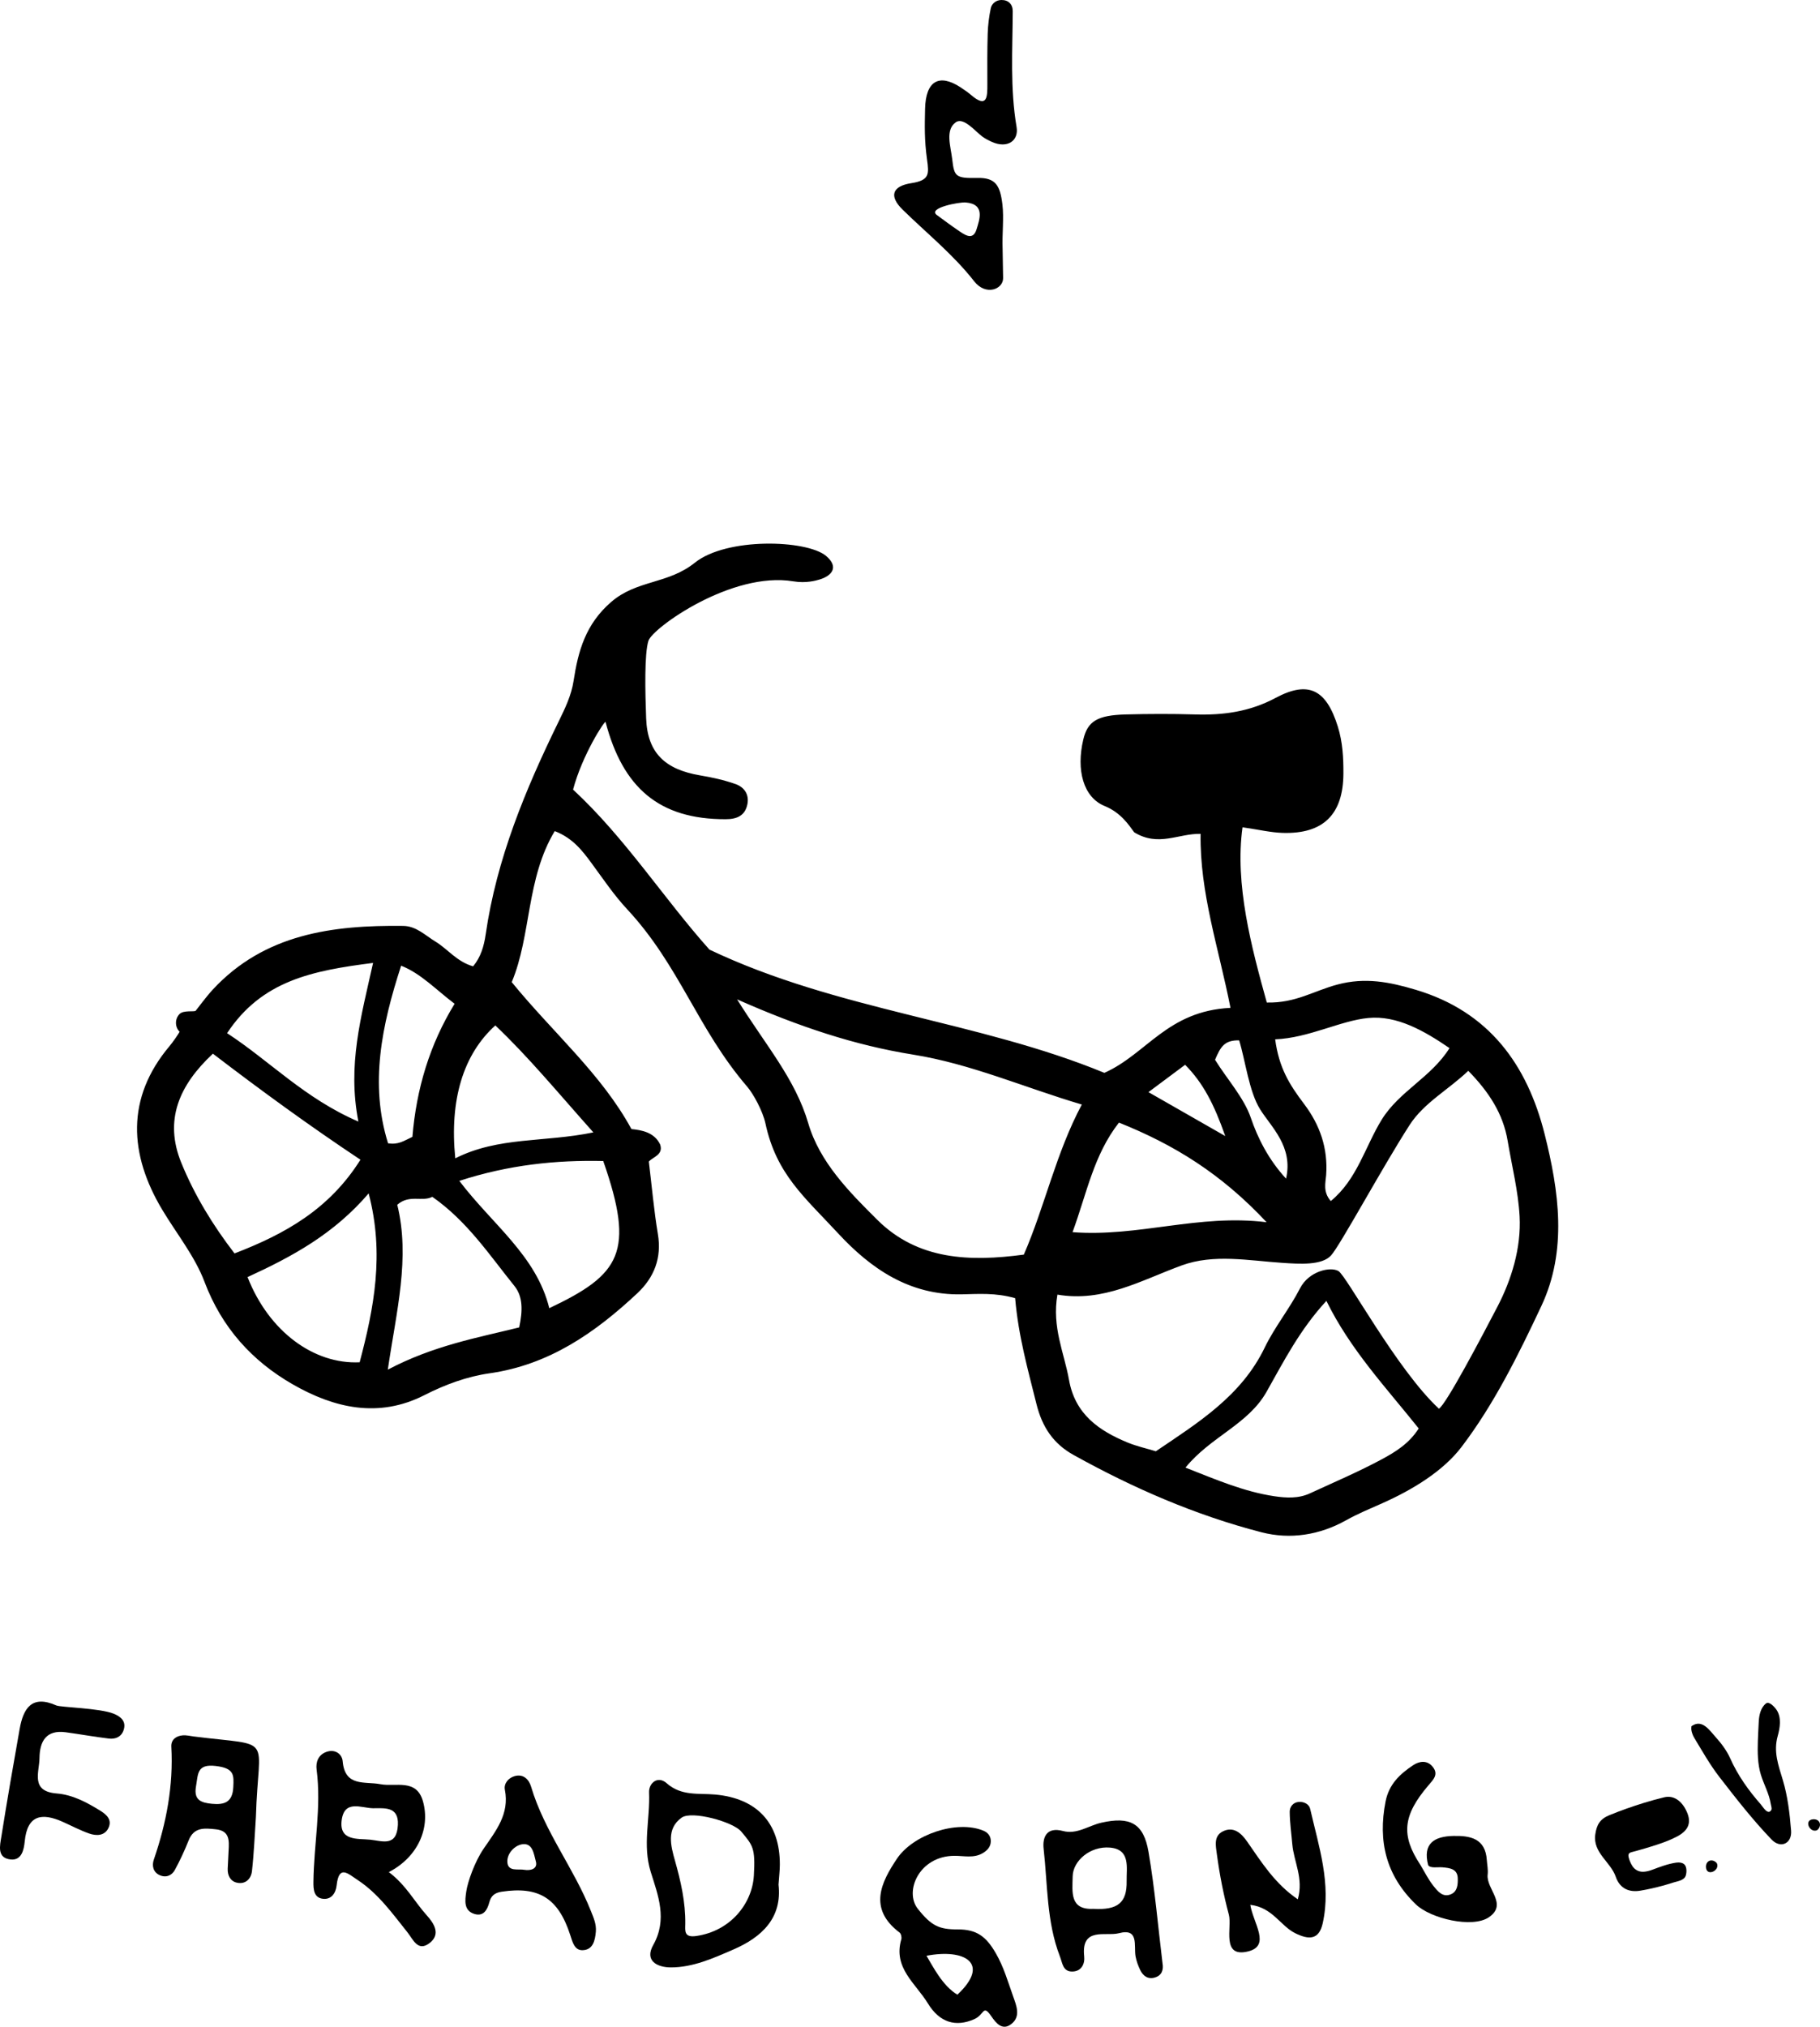 <svg version="1.1" id="Ebene_1" x="0px" y="0px" width="100%" height="100%" viewBox="0 0 372.09 414.162" enable-background="new 0 0 566.93 566.93" xml:space="preserve"
	xmlns="http://www.w3.org/2000/svg"
	xmlns:svg="http://www.w3.org/2000/svg">
	<defs>
		<mask id="cutout">
			<rect fill="white" x="300" y="300" width="100" height="100"/>
			<path fill="black" d="m 331.042,373.626 c 0.189,-0.253 0.646,-0.324 0.924,-0.402 1.193,-0.332 2.395,-0.665 3.582,-1.021 1.174,-0.353 2.344,-0.704 3.516,-1.058 0.365,-0.109 0.955,-0.479 1.158,-0.073 0.178,0.354 0.268,0.829 -0.072,1.111 -0.369,0.304 -0.877,0.562 -1.301,0.786 -0.879,0.467 -1.844,0.796 -2.803,1.05 -0.793,0.208 -1.613,0.299 -2.412,0.485 -0.574,0.134 -1.693,0.626 -2.26,0.269 -0.172,-0.108 -0.412,-0.679 -0.418,-0.87 -0.002,-0.11 0.029,-0.202 0.086,-0.277 z" id="path32" />
		</mask>
	</defs>

	<g transform="translate(-102.538,-65.831)">
		<g>
			<path fill="currentColor" d="m 306.107,464.936 c -1.971,-3.406 -3.9,-4.842 -7.74,-4.834 -3.84,0.011 -5.41,-0.72 -8.182,-4.205 -2.83,-3.557 0.271,-10.792 7.457,-10.836 1.957,-0.012 3.969,0.545 5.82,-0.548 0.891,-0.526 1.584,-1.257 1.637,-2.316 0.053,-1.069 -0.521,-1.864 -1.518,-2.276 -5.436,-2.236 -14.359,0.797 -17.672,5.739 -3.167,4.73 -5.972,10.176 0.539,15.082 0.305,0.229 0.477,0.981 0.357,1.383 -1.713,5.836 2.939,9.002 5.422,13.077 2.428,3.991 5.752,4.886 9.496,3.242 2.098,-0.922 1.74,-3.121 3.479,-0.603 1,1.456 2.309,3.062 4.174,1.532 1.854,-1.516 0.982,-3.666 0.316,-5.526 -1.081,-3.011 -1.926,-6.056 -3.585,-8.911 z m -14.152,0.552 c 7.783,-1.505 13.186,1.524 6.316,7.95 -3.068,-1.828 -5.025,-5.826 -6.316,-7.95 z" id="path2" />
			<path fill="currentColor" d="m 261.972,446.852 c 0.028,-8.553 -4.737,-13.566 -13.279,-14.316 -3.353,-0.294 -6.871,0.352 -9.87,-2.318 -1.784,-1.586 -3.669,-0.041 -3.586,1.895 0.229,5.401 -1.369,10.754 0.343,16.243 1.492,4.776 3.466,9.681 0.505,14.935 -1.803,3.199 0.766,4.564 3.598,4.572 4.552,0.007 8.684,-1.878 12.762,-3.644 5.917,-2.558 10.021,-6.5 9.257,-13.268 0.111,-1.62 0.266,-2.858 0.27,-4.099 z m -5.31,2.245 c -0.335,5.689 -4.733,11.343 -11.802,12.354 -2.506,0.357 -2.241,-1.061 -2.221,-2.461 0.061,-4.462 -0.912,-8.708 -2.119,-12.985 -0.839,-2.969 -1.789,-6.482 1.373,-8.745 2.065,-1.48 10.525,0.844 12.188,2.843 2.336,2.808 2.919,3.304 2.581,8.994 z" id="path4" />
			<path fill="currentColor" d="m 189.768,457.202 c -2.472,-2.739 -4.155,-6.101 -7.738,-8.815 5.839,-3.012 8.533,-8.854 6.989,-14.435 -1.313,-4.749 -5.602,-2.926 -8.714,-3.527 -3.195,-0.614 -7.249,0.613 -7.71,-4.694 -0.129,-1.481 -1.569,-2.551 -3.356,-1.896 -1.644,0.603 -2.171,2.088 -1.972,3.61 1.002,7.688 -0.564,15.286 -0.651,22.933 -0.019,1.552 0.087,3.23 1.913,3.459 1.691,0.208 2.649,-1.064 2.833,-2.743 0.47,-4.265 2.284,-2.412 4.296,-1.091 4.227,2.785 7.08,6.82 10.158,10.662 1.183,1.48 2.128,4.045 4.498,2.261 2.396,-1.804 0.998,-4.016 -0.546,-5.724 z m -11.532,-15.437 c -2.459,-0.26 -6.395,0.347 -5.844,-3.966 0.546,-4.273 4.023,-2.501 6.384,-2.461 2.248,0.032 5.307,-0.479 5.108,3.408 -0.23,4.54 -3.189,3.279 -5.648,3.019 z" id="path6" />
			<path fill="currentColor" d="m 337.338,444.212 c -0.996,-5.811 -3.791,-7.244 -9.65,-5.913 -2.609,0.593 -4.98,2.451 -7.84,1.687 -3.342,-0.892 -4.211,1.284 -3.945,3.647 0.83,7.355 0.586,14.885 3.32,21.967 0.541,1.388 0.596,3.134 2.543,3.106 1.877,-0.024 2.592,-1.56 2.428,-3.1 -0.652,-6.117 4.436,-4.027 7.096,-4.729 4.191,-1.104 3.006,2.572 3.414,4.76 0.178,0.958 0.529,1.911 0.957,2.788 0.594,1.214 1.59,1.926 3.002,1.499 1.4,-0.423 1.783,-1.55 1.551,-2.877 -0.929,-7.614 -1.579,-15.28 -2.876,-22.835 z m -11.283,11.686 c -4.836,0.224 -4.281,-3.403 -4.215,-6.648 0.064,-3.179 3.592,-6.209 7.619,-5.868 4.264,0.36 3.359,4.133 3.416,6.817 0.092,4.472 -1.84,5.99 -6.82,5.699 z" id="path8" />
			<path fill="currentColor" d="m 142.098,420.665 c -0.729,-0.091 -1.465,-0.28 -2.182,-0.224 -1.376,0.113 -2.431,0.889 -2.351,2.319 0.441,7.955 -1.006,15.593 -3.58,23.08 -0.405,1.178 -0.182,2.534 1.161,3.158 1.303,0.605 2.51,0.12 3.153,-1.071 1.049,-1.942 1.991,-3.959 2.804,-6.012 1.094,-2.766 3.256,-2.515 5.545,-2.274 2.857,0.297 2.745,2.292 2.628,4.34 -0.071,1.232 -0.135,2.465 -0.185,3.697 -0.058,1.386 0.541,2.554 1.841,2.864 1.765,0.414 2.939,-0.751 3.118,-2.352 0.414,-3.666 0.555,-7.362 0.807,-11.049 0.478,-17.137 4.047,-14.354 -12.759,-16.476 z m 3.787,13.767 c -2.24,-0.216 -3.763,-0.751 -3.28,-3.533 0.449,-2.58 0.164,-4.644 4.021,-4.196 3.857,0.448 3.731,1.87 3.604,4.365 -0.154,2.992 -1.747,3.613 -4.345,3.364 z" id="path10" />
			<path fill="currentColor" d="m 368.047,434.05 c -1.195,0.099 -1.838,1.064 -1.832,1.989 0.012,2.215 0.336,4.424 0.525,6.637 0.307,3.594 2.363,7.019 1.127,11.272 -4.697,-3.188 -7.418,-7.585 -10.361,-11.803 -1.174,-1.684 -2.762,-3.185 -4.984,-2.067 -1.906,0.962 -1.418,2.998 -1.197,4.674 0.551,4.162 1.383,8.352 2.447,12.336 0.691,2.586 -1.615,8.871 3.928,7.509 4.703,-1.154 1.072,-5.727 0.455,-9.521 4.561,0.537 6.127,4.279 9.17,5.791 2.76,1.371 4.867,1.425 5.631,-1.998 1.799,-8.068 -0.793,-15.712 -2.562,-23.41 -0.212,-0.929 -1.244,-1.505 -2.347,-1.409 z" id="path12" />
			<path fill="currentColor" d="m 211.115,430.925 c -0.416,-1.396 -1.52,-2.672 -3.362,-2.148 -1.333,0.381 -2.238,1.557 -1.997,2.785 0.979,4.969 -1.84,8.388 -4.355,12.065 -1.818,2.665 -3.237,6.738 -3.527,8.672 -0.29,1.935 -0.551,3.964 1.663,4.644 1.838,0.564 2.625,-0.825 3.037,-2.369 0.354,-1.324 1.06,-1.953 2.531,-2.176 7.53,-1.135 11.556,1.259 14.007,8.828 0.495,1.525 0.894,3.174 2.545,3.122 2.092,-0.068 2.537,-1.926 2.699,-3.771 0.136,-1.568 -0.472,-2.883 -1.025,-4.27 -3.48,-8.745 -9.506,-16.256 -12.216,-25.382 z m -1.377,16.996 c -1.28,-0.224 -3.366,0.437 -3.474,-1.586 -0.094,-1.802 1.539,-3.424 3.058,-3.636 2.103,-0.291 2.333,1.897 2.767,3.501 0.436,1.603 -1.179,1.925 -2.351,1.721 z" id="path14" />
			<path fill="currentColor" d="m 406.684,448.892 c 0.115,-0.967 -0.105,-1.975 -0.174,-2.966 -0.285,-4.419 -3.381,-5.008 -6.854,-4.926 -3.855,0.087 -6.299,1.512 -5.137,5.973 0.459,0.687 1.932,0.353 2.906,0.438 1.533,0.134 3.1,0.311 3.146,2.27 0.029,1.169 -0.037,2.607 -1.32,3.201 -1.729,0.798 -2.783,-0.588 -3.656,-1.675 -1.057,-1.319 -1.811,-2.88 -2.693,-4.336 -3.961,-5.985 -3.582,-10.061 1.66,-16.196 1.025,-1.196 2.131,-2.241 0.9,-3.787 -1.145,-1.437 -2.756,-1.179 -4.012,-0.343 -2.693,1.794 -4.938,3.858 -5.639,7.415 -1.602,8.161 0.117,15.135 6.174,21.01 3.031,2.938 11.584,4.936 14.939,2.652 3.951,-2.69 -0.588,-5.767 -0.24,-8.73 z" id="path16" />
			<path fill="currentColor" d="m 125.809,416.032 c -2.807,-1.158 -10.874,-1.31 -11.741,-1.694 -5.028,-2.238 -6.763,0.576 -7.517,4.826 -1.299,7.311 -2.57,14.63 -3.733,21.964 -0.292,1.846 -0.964,4.406 1.946,4.683 2.193,0.205 2.661,-1.966 2.831,-3.71 0.529,-5.428 3.521,-5.871 7.754,-3.993 1.804,0.805 3.556,1.746 5.414,2.393 1.438,0.505 3.121,0.515 3.917,-1.068 0.816,-1.624 -0.199,-2.701 -1.625,-3.582 -2.777,-1.71 -5.645,-3.267 -8.924,-3.531 -5.414,-0.437 -3.554,-4.319 -3.519,-7.228 0.039,-3.419 1.354,-5.835 5.39,-5.276 2.938,0.404 5.859,0.929 8.804,1.285 1.303,0.155 2.515,-0.316 2.988,-1.68 0.634,-1.825 -0.548,-2.797 -1.985,-3.389 z" id="path18" />
		</g>
		<path fill="currentColor" d="m 297.949,90.817 c 1.605,-1.137 4.055,1.95 5.461,2.949 0.592,0.419 1.268,0.774 1.943,1.073 3.15,1.4 5.498,-0.248 5.021,-3.05 -1.344,-7.901 -0.82,-15.771 -0.787,-23.667 0.006,-1.414 -0.879,-2.308 -2.316,-2.291 -1.047,0.011 -1.961,0.684 -2.176,1.696 -0.352,1.684 -0.572,3.419 -0.625,5.14 -0.105,3.461 -0.084,6.928 -0.072,10.393 0.012,2.544 -0.023,5.028 -3.367,2.15 -0.469,-0.404 -1.195,-0.939 -2.154,-1.562 -4.373,-2.835 -7.084,-1.25 -7.209,4.422 -0.076,3.44 -0.16,6.308 0.398,10.352 0.412,2.985 0.541,4.259 -3.232,4.842 -3.848,0.595 -4.615,2.608 -1.77,5.396 4.93,4.832 10.355,9.172 14.633,14.643 2.412,3.082 5.959,1.615 5.922,-0.647 -0.041,-2.262 -0.07,-3.98 -0.102,-5.971 -0.125,-2.959 0.303,-6.283 -0.045,-9.113 -0.467,-3.833 -1.373,-5.467 -5.148,-5.38 -4.438,0.103 -4.707,-0.311 -5.111,-3.831 -0.301,-2.597 -1.49,-5.968 0.736,-7.544 z m 2.041,16.388 c 4.041,0.342 2.773,3.549 2.211,5.445 -0.762,2.573 -2.617,1.036 -3.979,0.114 -1.426,-0.97 -2.805,-2.018 -4.201,-3.031 -1.789,-1.429 4.627,-2.643 5.969,-2.528 z" id="path22" />
		<path fill="currentColor" d="m 418.34,297.621 c -3.562,-14.185 -11.348,-25.059 -26.359,-29.531 -5.379,-1.603 -10.303,-2.574 -15.943,-1.089 -4.934,1.301 -8.604,3.841 -14.51,3.694 -3.127,-11.251 -6.582,-24.175 -4.963,-35.81 3.385,0.489 5.801,1.077 8.236,1.147 8.309,0.242 12.348,-3.797 12.389,-12.134 0.018,-3.239 -0.16,-6.436 -1.135,-9.574 -2.336,-7.501 -5.918,-9.517 -12.715,-5.886 -5.324,2.845 -10.707,3.562 -16.498,3.388 -4.717,-0.141 -9.443,-0.125 -14.158,0 -5.838,0.156 -7.791,1.401 -8.678,5.144 -1.461,6.193 -0.02,11.784 4.391,13.579 3.309,1.347 4.93,3.888 6.025,5.362 4.982,3.04 9.006,0.219 13.57,0.316 -0.176,12.089 3.705,23.332 6.111,35.555 -12.955,0.653 -17.072,9.391 -25.781,13.283 -25.775,-10.624 -54.573,-12.734 -80.743,-25.185 -9.284,-10.37 -17.168,-22.772 -27.88,-32.696 1.872,-7.098 6.53,-14.245 6.646,-13.804 3.519,13.362 10.884,19.905 24.596,19.854 2.205,-0.008 3.935,-0.687 4.4,-3.08 0.398,-2.039 -0.698,-3.494 -2.432,-4.104 -2.318,-0.817 -4.762,-1.357 -7.192,-1.763 -7.195,-1.206 -10.809,-4.585 -11.077,-11.634 -0.207,-5.403 -0.373,-13.264 0.466,-15.879 0.838,-2.615 17.02,-14.247 29.634,-12.145 2.609,0.434 4.636,-0.163 5.344,-0.373 2.53,-0.753 4.048,-2.562 1.305,-4.853 -4.014,-3.278 -20.303,-3.789 -26.794,1.417 -5.505,4.416 -11.839,3.482 -17.095,8.014 -5.255,4.532 -6.77,10.067 -7.696,16.137 -0.457,2.983 -1.763,5.657 -3.078,8.348 -6.774,13.859 -12.666,28.032 -14.894,43.451 -0.35,2.418 -1.008,4.667 -2.572,6.528 -3.343,-0.954 -5.172,-3.523 -7.694,-5.054 -2.104,-1.276 -3.929,-3.173 -6.594,-3.206 -14.486,-0.177 -28.39,1.652 -38.936,13.015 -1.289,1.388 -3.242,4.022 -3.486,4.315 -0.246,0.292 -2.487,-0.171 -3.314,0.683 -0.972,1.004 -0.962,2.625 0.02,3.622 -0.277,0.523 -1.402,2.149 -2.034,2.897 -9.004,10.664 -8.262,22.199 -1.516,33.468 2.931,4.896 6.66,9.486 8.644,14.736 3.539,9.361 9.733,16.193 18.072,20.965 8.411,4.816 17.486,6.965 26.858,2.197 4.236,-2.16 8.717,-3.814 13.332,-4.471 12.181,-1.727 21.604,-8.289 30.228,-16.365 3.433,-3.215 5.021,-7.211 4.195,-12.107 -0.779,-4.631 -1.268,-10.029 -1.846,-14.801 0.862,-0.955 2.988,-1.375 2.33,-3.445 -1.184,-2.57 -3.868,-2.986 -5.889,-3.197 -6.136,-11.268 -16.036,-19.676 -24.47,-30.021 4.034,-9.653 2.925,-21.123 8.792,-30.864 3.646,1.412 5.592,3.931 7.51,6.534 2.353,3.194 4.582,6.524 7.275,9.413 10.748,11.536 14.375,24.436 24.562,36.28 1.237,1.439 3.177,4.947 3.733,7.525 2.23,10.352 7.959,15.006 14.882,22.475 6.705,7.234 14.604,12.641 25.208,12.434 3.412,-0.068 6.922,-0.367 10.959,0.787 0.66,7.748 2.621,14.65 4.357,21.631 1.182,4.752 3.48,8.127 7.586,10.406 12.18,6.764 24.904,12.303 38.395,15.793 5.902,1.527 11.914,0.58 17.318,-2.447 2.396,-1.342 4.881,-2.361 7.367,-3.465 6.172,-2.736 12.451,-6.555 16.219,-11.494 6.646,-8.717 11.646,-18.846 16.348,-28.846 5.333,-11.353 3.581,-23.474 0.669,-35.07 z M 178.812,262.599 c -2.49,11.18 -5.26,20.911 -3.003,32.421 -10.988,-4.738 -18.04,-12.319 -26.843,-18.065 7.105,-10.755 17.434,-12.774 29.846,-14.356 z m -39.209,40.846 c -3.55,-8.697 -0.469,-15.84 6.462,-22.298 9.799,7.494 19.693,14.707 30.164,21.669 -6.358,10.121 -15.414,15.176 -25.743,19.148 -4.464,-5.798 -8.185,-11.909 -10.883,-18.519 z m 36.466,40.764 c -9.345,0.449 -18.564,-6.279 -22.918,-17.41 9.186,-4.217 17.623,-8.789 24.757,-17.1 3.263,12.412 1.075,23.475 -1.839,34.51 z m 8.478,-81.046 c 4.057,1.612 7.032,4.835 10.934,7.786 -5.111,8.347 -7.815,17.407 -8.628,27.194 -1.816,0.846 -2.821,1.637 -4.979,1.318 -3.79,-12.139 -1.296,-24.085 2.673,-36.298 z m 24.138,73.921 c -8.535,2.109 -17.509,3.699 -26.862,8.631 1.766,-12.004 4.607,-22.836 1.935,-33.693 2.472,-2.186 5.111,-0.539 7.162,-1.625 7.141,4.984 11.675,11.883 16.784,18.213 1.77,2.195 1.709,5.056 0.981,8.474 z m 6.151,-3.93 c -2.666,-10.77 -11.619,-17.08 -18.392,-26.016 10.127,-3.285 19.779,-4.275 29.423,-4.059 6.519,18.655 3.519,23.187 -11.031,30.075 z m 9.014,-35.922 c -10.121,2.082 -19.369,0.838 -28.231,5.297 -1.209,-11.986 1.65,-21.25 8.186,-27.157 6.783,6.432 12.735,13.669 20.045,21.86 z m 158.455,-23.383 c 5.82,-0.553 11.371,2.6 16.578,6.161 -3.727,5.952 -10.256,8.795 -13.844,14.59 -3.402,5.496 -5.023,12.24 -10.432,16.664 -1.646,-1.914 -1.059,-3.73 -0.945,-5.297 0.395,-5.49 -1.258,-10.244 -4.518,-14.555 -3.076,-4.066 -5.129,-7.435 -5.904,-13.198 6.897,-0.279 13.301,-3.817 19.065,-4.365 z m -26.428,4.575 c 1.279,4.14 2.008,10.441 4.273,14.076 2.265,3.635 6.824,7.631 5.314,14.18 -3.605,-3.916 -5.801,-8.318 -7.203,-12.432 -1.4,-4.113 -4.926,-7.984 -7.312,-11.857 1.125,-2.64 1.91,-4.031 4.928,-3.967 z m -11.047,4.993 c 3.662,3.691 5.904,8.023 8.205,14.562 -5.93,-3.391 -10.4,-5.943 -15.701,-8.975 2.82,-2.102 4.969,-3.705 7.496,-5.587 z m -13.527,11.813 c 11.303,4.516 20.953,10.48 30.184,20.357 -13.994,-1.729 -26.07,3.053 -39.672,2.033 2.949,-8.044 4.318,-15.763 9.488,-22.39 z m -19.446,26.977 c -11.039,1.477 -21.648,1.135 -29.945,-7.094 -5.759,-5.713 -11.8,-11.801 -14.124,-19.736 -2.664,-9.098 -8.699,-15.924 -14.555,-25.328 12.649,5.59 24.05,9.377 36.008,11.293 11.785,1.889 22.682,6.708 34.469,10.197 -5.31,9.961 -7.517,20.672 -11.853,30.668 z m 73.182,41.824 c -4.762,2.562 -9.762,4.684 -14.678,6.957 -2.357,1.094 -4.879,0.953 -7.332,0.584 -6.154,-0.924 -11.797,-3.35 -18.129,-5.84 5.172,-6.352 12.787,-8.789 16.578,-15.492 3.51,-6.205 6.768,-12.652 12.236,-18.58 4.865,9.938 12.195,17.705 18.873,26.072 -1.968,3.094 -4.782,4.811 -7.548,6.299 z m 23.635,-31.168 c -3.408,6.535 -10.428,19.846 -11.953,20.836 -8.617,-7.99 -18.883,-27.164 -20.543,-28.133 -1.664,-0.967 -6.059,0.023 -7.861,3.539 -2.135,4.166 -5.176,7.875 -7.205,12.078 -4.779,9.908 -13.578,15.336 -22.268,21.211 -1.996,-0.605 -3.934,-1.033 -5.742,-1.775 -5.92,-2.436 -10.771,-5.809 -12.01,-12.811 -0.975,-5.498 -3.533,-10.758 -2.371,-17.428 9.373,1.613 17.113,-2.924 25.371,-5.951 6.602,-2.424 13.734,-0.99 20.633,-0.537 3.467,0.23 8.068,0.559 9.947,-1.523 1.877,-2.082 10.432,-17.92 16.039,-26.627 2.939,-4.57 7.926,-7.197 12.012,-11.094 4.227,4.33 7.121,8.766 8.051,14.328 0.857,5.127 2.154,10.23 2.438,15.391 0.354,6.506 -1.685,13.022 -4.538,18.496 z" id="path24" />
	</g>
	<path mask="url(#cutout)" fill="currentColor" d="m 333.015,378.809 c -0.107,0.163 -0.117,0.388 -0.043,0.712 0.133,0.596 0.4,1.215 0.721,1.735 0.492,0.805 1.301,1.255 2.24,1.235 0.641,-0.016 1.277,-0.188 1.873,-0.413 1.596,-0.601 3.23,-1.22 4.896,-1.457 0.545,-0.076 1.32,-0.021 1.705,0.415 0.475,0.533 0.438,1.587 0.242,2.222 -0.32,1.041 -1.795,1.177 -2.656,1.46 -1.381,0.457 -2.797,0.833 -4.215,1.156 -0.799,0.182 -1.609,0.339 -2.42,0.477 -2.199,0.373 -4.166,-0.347 -5.021,-2.829 -1.049,-3.057 -4.705,-4.902 -4.193,-8.632 0.273,-2.002 0.957,-3.176 2.883,-3.964 2.297,-0.942 4.707,-1.787 7.08,-2.52 1.361,-0.417 2.742,-0.8 4.127,-1.134 2.213,-0.537 3.928,1.113 4.773,3.329 0.875,2.283 -0.262,3.686 -2.111,4.665 -1.23,0.652 -2.553,1.162 -3.875,1.602 -1.787,0.593 -3.605,1.13 -5.43,1.608 -0.289,0.075 -0.477,0.176 -0.576,0.333 z" id="path28" />
	<path fill="currentColor" d="m 362.146,369.834 c 0.143,-0.305 -0.074,-0.885 -0.125,-1.209 -0.322,-2.084 -1.395,-3.936 -2.012,-5.935 -0.682,-2.223 -0.697,-4.622 -0.625,-6.926 0.041,-1.316 0.125,-2.631 0.184,-3.946 0.061,-1.294 0.396,-2.91 1.502,-3.735 0.658,-0.494 1.801,0.803 2.168,1.362 1.004,1.535 0.678,3.627 0.209,5.292 -0.918,3.246 0.152,6.032 1.057,9.055 0.992,3.312 1.404,6.842 1.676,10.309 0.201,2.587 -2.115,3.751 -3.996,1.796 -3.844,-4.001 -7.279,-8.411 -10.682,-12.805 -1.92,-2.488 -3.482,-5.257 -5.113,-7.956 -0.338,-0.558 -0.67,-1.424 -0.607,-2.08 0.037,-0.402 -0.049,-0.258 0.252,-0.45 2.01,-1.273 3.531,1.03 4.646,2.274 1.191,1.325 2.32,2.787 3.049,4.424 1.545,3.472 3.771,6.598 6.277,9.437 0.373,0.426 1.439,2.301 2.125,1.123 0.005,-0.012 0.011,-0.02 0.015,-0.03 z" id="path30" />
	<line x1="334.517" y1="372.814" x2="336.05" y2="373.775" id="line34" />
	<path fill="currentColor" d="m 350.862,380.589 c -0.947,-0.864 -2.168,-0.31 -2.084,0.984 0.121,1.924 2.75,0.755 2.281,-0.684 -0.038,-0.116 -0.107,-0.216 -0.197,-0.3 z" id="path36" />
	<path fill="currentColor" d="m 371.689,373.828 c 0.848,-0.96 0.275,-2.167 -1.02,-2.062 -1.922,0.154 -0.709,2.761 0.725,2.268 0.117,-0.042 0.213,-0.111 0.295,-0.206 z" id="path38" />
</svg>
